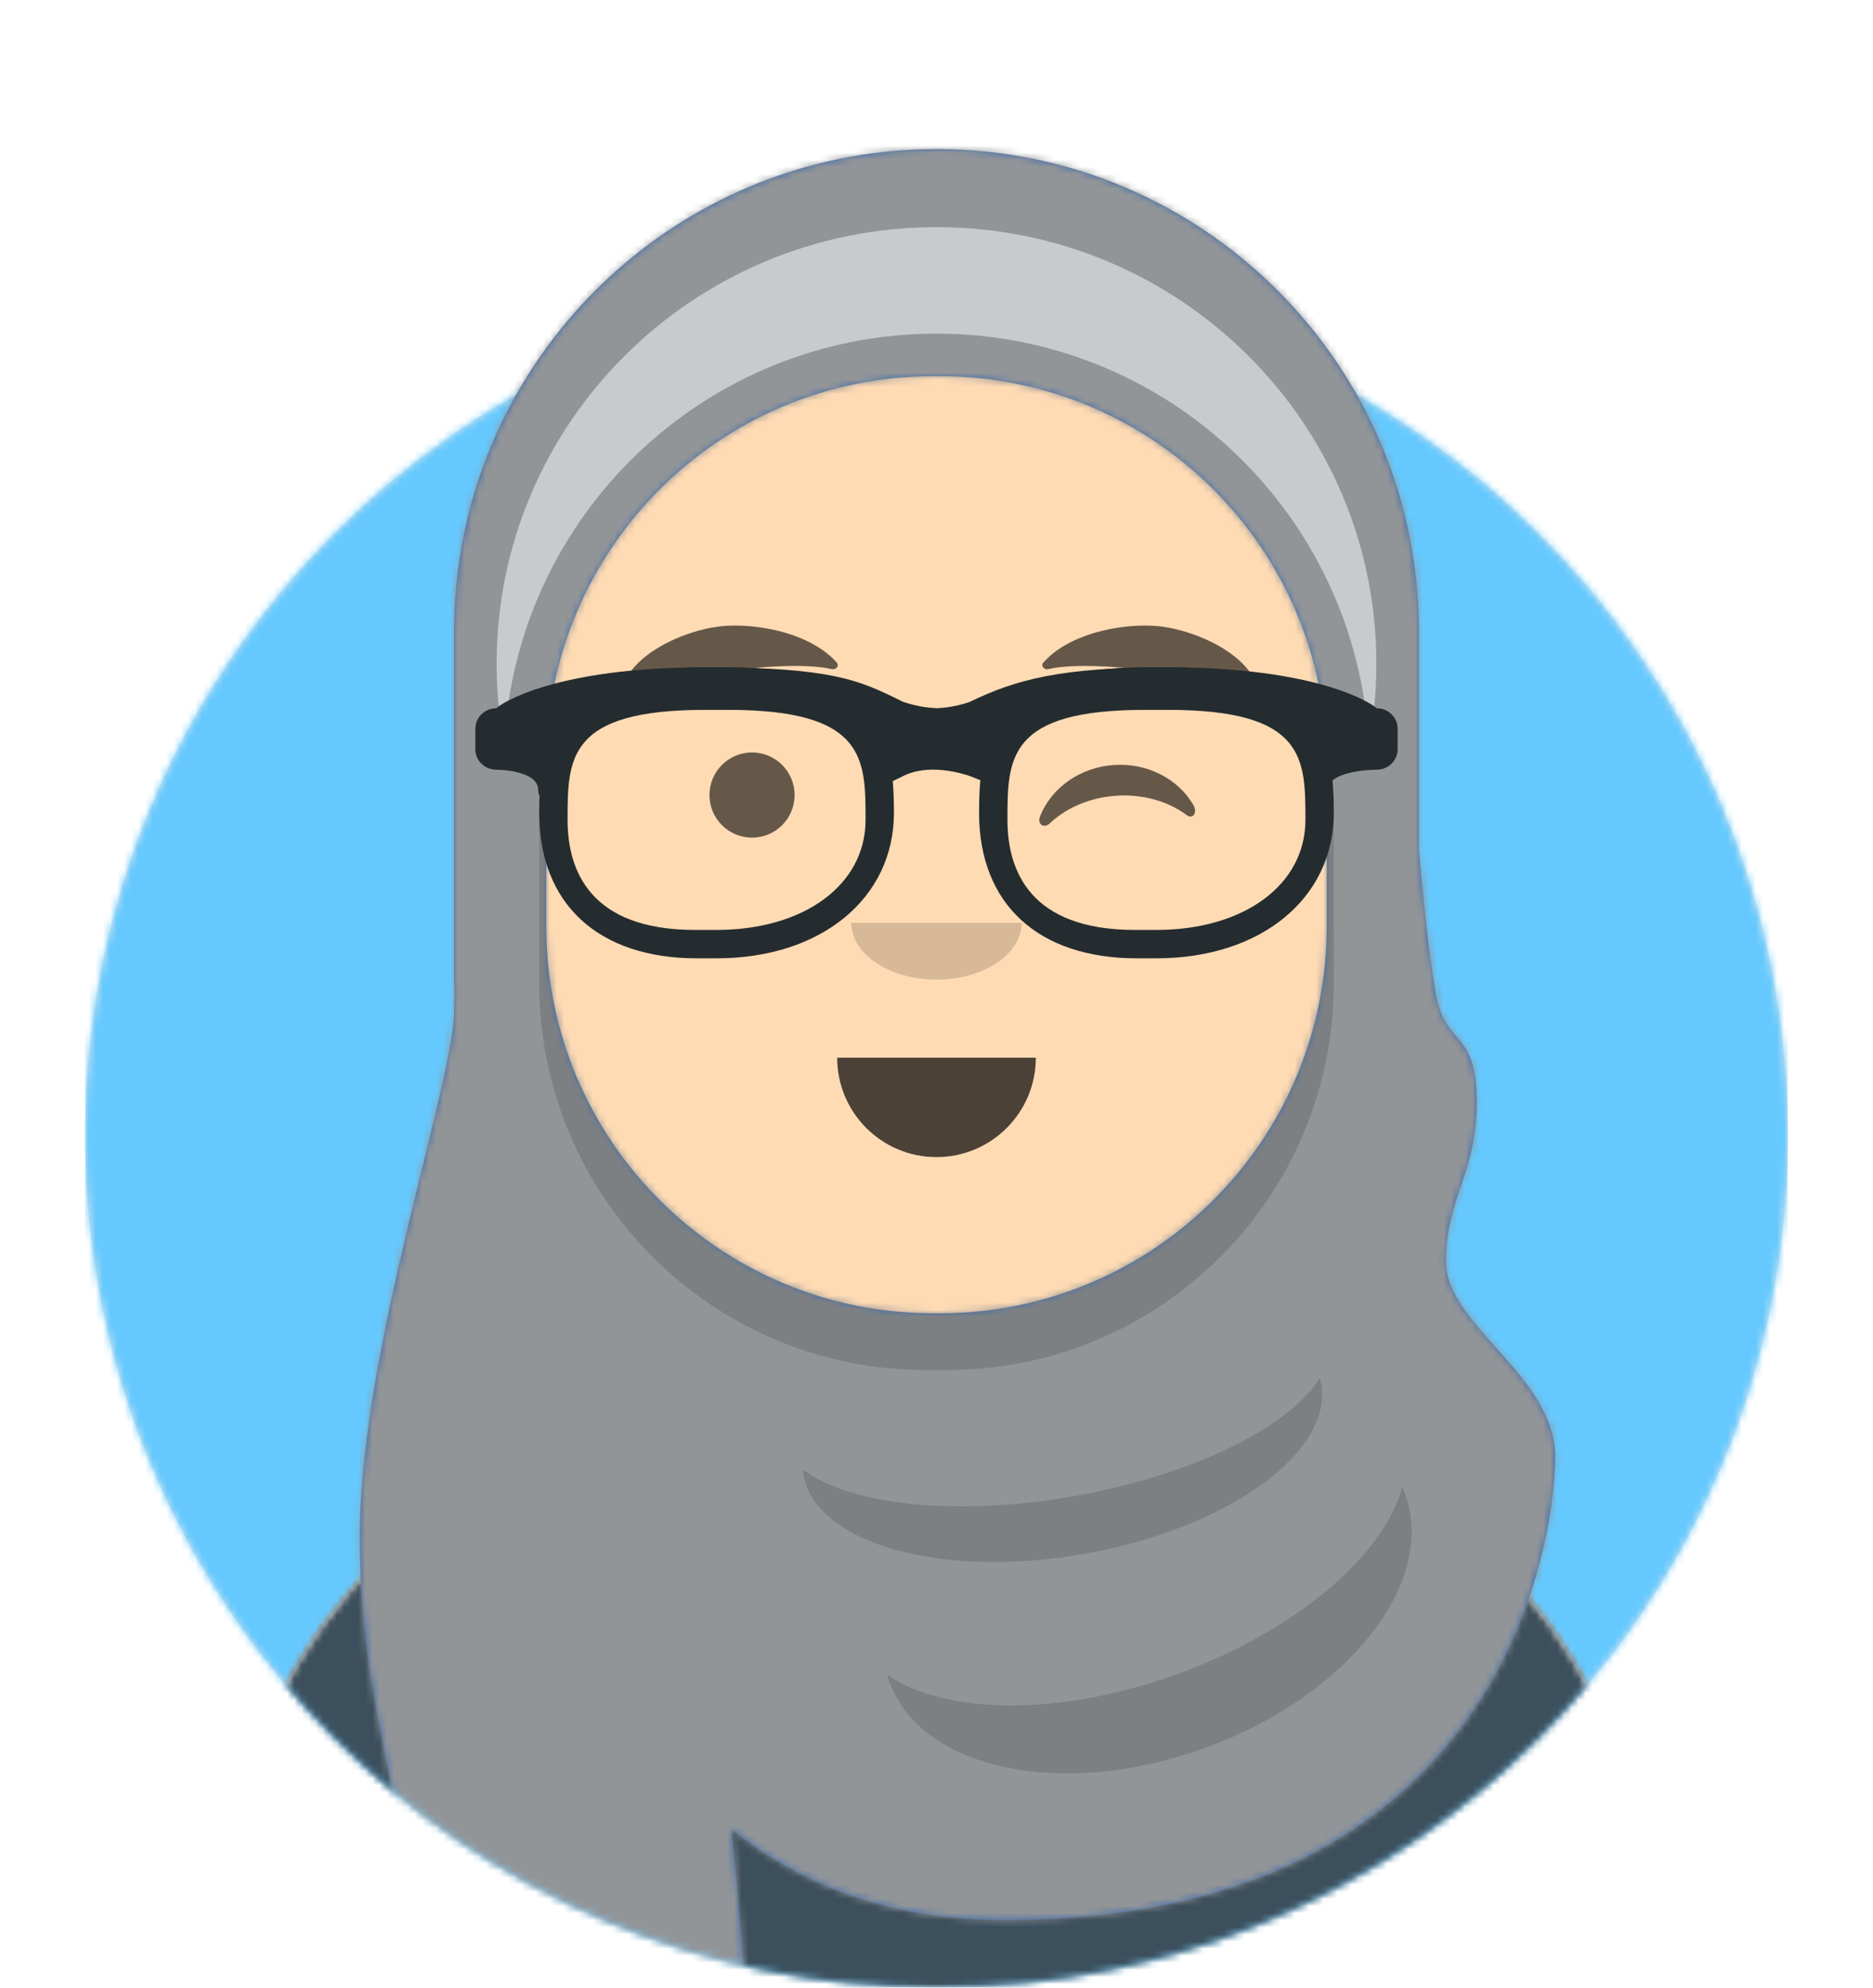 <svg width="264" height="280" viewBox="0 0 264 280" fill="none" xmlns="http://www.w3.org/2000/svg">
<g clip-path="url(#clip0_349_1147)">
<path d="M132 280C198.274 280 252 226.274 252 160C252 93.726 198.274 40 132 40C65.726 40 12 93.726 12 160C12 226.274 65.726 280 132 280Z" fill="#E6E6E6"/>
<mask id="mask0_349_1147" style="mask-type:luminance" maskUnits="userSpaceOnUse" x="12" y="40" width="240" height="240">
<path d="M132 280C198.274 280 252 226.274 252 160C252 93.726 198.274 40 132 40C65.726 40 12 93.726 12 160C12 226.274 65.726 280 132 280Z" fill="white"/>
</mask>
<g mask="url(#mask0_349_1147)">
<path d="M252 40H12V280H252V40Z" fill="#65C9FF"/>
</g>
<mask id="mask1_349_1147" style="mask-type:luminance" maskUnits="userSpaceOnUse" x="0" y="0" width="264" height="280">
<path d="M12 160C12 226.274 65.726 280 132 280C198.274 280 252 226.274 252 160H264V0H0V160H12Z" fill="white"/>
</mask>
<g mask="url(#mask1_349_1147)">
<path d="M156 180.611V199H160C199.765 199 232 231.235 232 271V280H32V271C32 231.235 64.236 199 104 199H108V180.611C90.763 172.422 78.372 155.687 76.305 135.881C70.48 135.058 66 130.052 66 124V110C66 104.054 70.325 99.118 76 98.166V92C76 61.072 101.072 36 132 36C162.928 36 188 61.072 188 92V98.166C193.675 99.118 198 104.054 198 110V124C198 130.052 193.52 135.058 187.695 135.881C185.628 155.687 173.237 172.422 156 180.611Z" fill="#D0C6AC"/>
<mask id="mask2_349_1147" style="mask-type:luminance" maskUnits="userSpaceOnUse" x="32" y="36" width="200" height="244">
<path d="M156 180.611V199H160C199.765 199 232 231.235 232 271V280H32V271C32 231.235 64.236 199 104 199H108V180.611C90.763 172.422 78.372 155.687 76.305 135.881C70.48 135.058 66 130.052 66 124V110C66 104.054 70.325 99.118 76 98.166V92C76 61.072 101.072 36 132 36C162.928 36 188 61.072 188 92V98.166C193.675 99.118 198 104.054 198 110V124C198 130.052 193.52 135.058 187.695 135.881C185.628 155.687 173.237 172.422 156 180.611Z" fill="white"/>
</mask>
<g mask="url(#mask2_349_1147)">
<path d="M296 36H32V316H296V36Z" fill="#FFDBB4"/>
</g>
<mask id="mask3_349_1147" style="mask-type:luminance" maskUnits="userSpaceOnUse" x="32" y="36" width="200" height="244">
<path d="M156 180.611V199H160C199.765 199 232 231.235 232 271V280H32V271C32 231.235 64.236 199 104 199H108V180.611C90.763 172.422 78.372 155.687 76.305 135.881C70.48 135.058 66 130.052 66 124V110C66 104.054 70.325 99.118 76 98.166V92C76 61.072 101.072 36 132 36C162.928 36 188 61.072 188 92V98.166C193.675 99.118 198 104.054 198 110V124C198 130.052 193.52 135.058 187.695 135.881C185.628 155.687 173.237 172.422 156 180.611Z" fill="white"/>
</mask>
<g mask="url(#mask3_349_1147)">
<path fill-rule="evenodd" clip-rule="evenodd" d="M188 115V138C188 168.928 162.928 194 132 194C101.072 194 76 168.928 76 138V115V130C76 160.928 101.072 186 132 186C162.928 186 188 160.928 188 130V115Z" fill="black" fill-opacity="0.1"/>
</g>
<path fill-rule="evenodd" clip-rule="evenodd" d="M171.32 199.937C205.706 205.367 232 235.139 232 271.052V280H32V271.052C32 235.138 58.294 205.366 92.682 199.936C93.584 205.005 96.116 209.824 100.236 213.539L129.321 239.768C130.843 241.14 133.157 241.14 134.679 239.768L163.764 213.539C164.189 213.155 164.601 212.756 164.998 212.343C168.414 208.787 170.517 204.452 171.32 199.937V199.937Z" fill="#E6E6E6"/>
<mask id="mask4_349_1147" style="mask-type:luminance" maskUnits="userSpaceOnUse" x="32" y="199" width="200" height="81">
<path fill-rule="evenodd" clip-rule="evenodd" d="M171.32 199.937C205.706 205.367 232 235.139 232 271.052V280H32V271.052C32 235.138 58.294 205.366 92.682 199.936C93.584 205.005 96.116 209.824 100.236 213.539L129.321 239.768C130.843 241.14 133.157 241.14 134.679 239.768L163.764 213.539C164.189 213.155 164.601 212.756 164.998 212.343C168.414 208.787 170.517 204.452 171.32 199.937V199.937Z" fill="white"/>
</mask>
<g mask="url(#mask4_349_1147)">
<path d="M264 170H0V280H264V170Z" fill="#3C4F5C"/>
</g>
<path fill-rule="evenodd" clip-rule="evenodd" d="M118 149C118 156.732 124.268 163 132 163C139.732 163 146 156.732 146 149" fill="black" fill-opacity="0.7"/>
<path fill-rule="evenodd" clip-rule="evenodd" d="M120 130C120 134.418 125.373 138 132 138C138.627 138 144 134.418 144 130" fill="black" fill-opacity="0.16"/>
<path d="M106 118C109.314 118 112 115.314 112 112C112 108.686 109.314 106 106 106C102.686 106 100 108.686 100 112C100 115.314 102.686 118 106 118Z" fill="black" fill-opacity="0.6"/>
<path fill-rule="evenodd" clip-rule="evenodd" d="M146.61 114.955C148.187 111.037 152.149 108.105 156.971 107.768C161.775 107.432 166.094 109.766 168.209 113.404C168.837 114.485 168.119 115.456 167.282 114.832C164.69 112.901 161.126 111.831 157.274 112.101C153.543 112.362 150.253 113.83 147.962 115.988C147.124 116.777 146.148 116.101 146.61 114.955Z" fill="black" fill-opacity="0.6"/>
<path fill-rule="evenodd" clip-rule="evenodd" d="M102.547 88.148C96.74 88.417 87.352 92.636 87.594 98.492C87.602 98.684 87.884 98.768 88.021 98.621C90.776 95.661 110.337 92.671 117.226 94.255C117.857 94.401 118.336 93.779 117.936 93.329C114.514 89.481 107.75 87.903 102.547 88.148Z" fill="black" fill-opacity="0.6"/>
<path fill-rule="evenodd" clip-rule="evenodd" d="M162.453 88.148C168.26 88.417 177.648 92.636 177.406 98.492C177.398 98.684 177.116 98.768 176.979 98.621C174.224 95.661 154.663 92.671 147.774 94.255C147.143 94.401 146.664 93.779 147.064 93.329C150.486 89.481 157.25 87.903 162.453 88.148Z" fill="black" fill-opacity="0.6"/>
<mask id="mask5_349_1147" style="mask-type:luminance" maskUnits="userSpaceOnUse" x="0" y="0" width="264" height="280">
<path d="M264 0H0V280H264V0Z" fill="white"/>
</mask>
<g mask="url(#mask5_349_1147)">
<path fill-rule="evenodd" clip-rule="evenodd" d="M65.042 77.075C70.68 45.206 98.513 21 132 21C169.556 21 200 51.445 200 89V119.751C200.875 129.554 201.694 136.422 202.456 140.354C203.833 147.458 208.15 145.115 208.15 155.22C208.15 165.325 203.822 168.72 203.803 177.705C203.785 186.691 219.201 193.836 219.201 205.243C219.201 216.649 212.126 270.476 141.578 270.476C126.507 270.476 113.671 266.189 103.068 257.614C103.75 264.104 104.395 271.566 105 280H58C58.933 256.229 50.716 242.936 50.716 216.446C50.716 189.955 64.353 151.428 64 142C64.02 141.418 64.041 140.728 64.062 139.932C64.021 138.96 64 137.982 64 137V89C64 85.024 64.341 81.128 64.996 77.339C64.998 77.226 64.999 77.113 65 77C65.014 77.025 65.028 77.05 65.042 77.075ZM131.5 53C101.401 53 77 77.4 77 107.5V130.5C77 160.6 101.401 185 131.5 185H132.5C162.6 185 187 160.6 187 130.5V107.5C187 77.4 162.6 53 132.5 53H131.5Z" fill="#3B6BAD"/>
<mask id="mask6_349_1147" style="mask-type:luminance" maskUnits="userSpaceOnUse" x="50" y="21" width="170" height="259">
<path fill-rule="evenodd" clip-rule="evenodd" d="M65.042 77.075C70.68 45.206 98.513 21 132 21C169.556 21 200 51.445 200 89V119.751C200.875 129.554 201.694 136.422 202.456 140.354C203.833 147.458 208.15 145.115 208.15 155.22C208.15 165.325 203.822 168.72 203.803 177.705C203.785 186.691 219.201 193.836 219.201 205.243C219.201 216.649 212.126 270.476 141.578 270.476C126.507 270.476 113.671 266.189 103.068 257.614C103.75 264.104 104.395 271.566 105 280H58C58.933 256.229 50.716 242.936 50.716 216.446C50.716 189.955 64.353 151.428 64 142C64.02 141.418 64.041 140.728 64.062 139.932C64.021 138.96 64 137.982 64 137V89C64 85.024 64.341 81.128 64.996 77.339C64.998 77.226 64.999 77.113 65 77C65.014 77.025 65.028 77.05 65.042 77.075ZM131.5 53C101.401 53 77 77.4 77 107.5V130.5C77 160.6 101.401 185 131.5 185H132.5C162.6 185 187 160.6 187 130.5V107.5C187 77.4 162.6 53 132.5 53H131.5Z" fill="white"/>
</mask>
<g mask="url(#mask6_349_1147)">
<path d="M263 0H-1V280H263V0Z" fill="#929598"/>
</g>
<mask id="mask7_349_1147" style="mask-type:luminance" maskUnits="userSpaceOnUse" x="50" y="21" width="170" height="259">
<path fill-rule="evenodd" clip-rule="evenodd" d="M65.042 77.075C70.68 45.206 98.513 21 132 21C169.556 21 200 51.445 200 89V119.751C200.875 129.554 201.694 136.422 202.456 140.354C203.833 147.458 208.15 145.115 208.15 155.22C208.15 165.325 203.822 168.72 203.803 177.705C203.785 186.691 219.201 193.836 219.201 205.243C219.201 216.649 212.126 270.476 141.578 270.476C126.507 270.476 113.671 266.189 103.068 257.614C103.75 264.104 104.395 271.566 105 280H58C58.933 256.229 50.716 242.936 50.716 216.446C50.716 189.955 64.353 151.428 64 142C64.02 141.418 64.041 140.728 64.062 139.932C64.021 138.96 64 137.982 64 137V89C64 85.024 64.341 81.128 64.996 77.339C64.998 77.226 64.999 77.113 65 77C65.014 77.025 65.028 77.05 65.042 77.075ZM131.5 53C101.401 53 77 77.4 77 107.5V130.5C77 160.6 101.401 185 131.5 185H132.5C162.6 185 187 160.6 187 130.5V107.5C187 77.4 162.6 53 132.5 53H131.5Z" fill="white"/>
</mask>
<g mask="url(#mask7_349_1147)">
<path fill-rule="evenodd" clip-rule="evenodd" d="M71.074 104.96C70.369 101.247 70 97.416 70 93.5C70 59.535 97.758 32 132 32C166.242 32 194 59.535 194 93.5C194 97.416 193.631 101.247 192.926 104.96C191.341 72.683 164.67 47 132 47C99.33 47 72.659 72.683 71.074 104.96Z" fill="white" fill-opacity="0.5"/>
</g>
<mask id="mask8_349_1147" style="mask-type:luminance" maskUnits="userSpaceOnUse" x="50" y="21" width="170" height="259">
<path fill-rule="evenodd" clip-rule="evenodd" d="M65.042 77.075C70.68 45.206 98.513 21 132 21C169.556 21 200 51.445 200 89V119.751C200.875 129.554 201.694 136.422 202.456 140.354C203.833 147.458 208.15 145.115 208.15 155.22C208.15 165.325 203.822 168.72 203.803 177.705C203.785 186.691 219.201 193.836 219.201 205.243C219.201 216.649 212.126 270.476 141.578 270.476C126.507 270.476 113.671 266.189 103.068 257.614C103.75 264.104 104.395 271.566 105 280H58C58.933 256.229 50.716 242.936 50.716 216.446C50.716 189.955 64.353 151.428 64 142C64.02 141.418 64.041 140.728 64.062 139.932C64.021 138.96 64 137.982 64 137V89C64 85.024 64.341 81.128 64.996 77.339C64.998 77.226 64.999 77.113 65 77C65.014 77.025 65.028 77.05 65.042 77.075ZM131.5 53C101.401 53 77 77.4 77 107.5V130.5C77 160.6 101.401 185 131.5 185H132.5C162.6 185 187 160.6 187 130.5V107.5C187 77.4 162.6 53 132.5 53H131.5Z" fill="white"/>
</mask>
<g mask="url(#mask8_349_1147)">
<path opacity="0.9" fill-rule="evenodd" clip-rule="evenodd" d="M186.929 104.695C187.631 108.188 188 111.801 188 115.5V138.5C188 168.6 163.6 193 133.5 193H130.5C100.4 193 76 168.6 76 138.5V115.5C76 111.801 76.368 108.188 77.071 104.695C77.024 105.624 77 106.559 77 107.5V130.5C77 160.6 101.4 185 131.5 185H132.5C162.6 185 187 160.6 187 130.5V107.5C187 106.559 186.976 105.624 186.929 104.695ZM113.167 206.995C119.651 211.981 134.663 213.708 151.405 210.756C168.146 207.805 181.662 201.047 186.05 194.144C186.118 194.397 186.175 194.652 186.221 194.911C187.931 204.606 172.985 215.345 152.84 218.898C132.695 222.45 114.978 217.47 113.268 207.775C113.223 207.516 113.189 207.256 113.167 206.995ZM125.035 235.921C133.227 241.575 149.422 241.844 166.104 235.772C182.786 229.7 195.019 219.085 197.66 209.488C197.803 209.808 197.935 210.135 198.056 210.467C202.583 222.904 189.979 238.909 169.905 246.216C149.831 253.522 129.888 249.363 125.361 236.926C125.24 236.594 125.131 236.259 125.035 235.921Z" fill="black" fill-opacity="0.16"/>
</g>
<g filter="url(#filter0_d_349_1147)">
<path d="M101 133H98.242C84.315 133 76 125.336 76 112.5C76 102.127 77.817 92 99.53 92H102.47C124.183 92 126 102.127 126 112.5C126 124.569 115.721 133 101 133ZM99.385 98C80 98 80 104.841 80 113.502C80 120.572 83.116 129 97.971 129H101C113.365 129 122 122.627 122 113.502C122 104.841 122 98 102.615 98H99.385Z" fill="#252C2F"/>
<path d="M163 133H160.242C146.315 133 138 125.336 138 112.5C138 102.127 139.817 92 161.53 92H164.47C186.183 92 188 102.127 188 112.5C188 124.569 177.721 133 163 133ZM161.385 98C142 98 142 104.841 142 113.502C142 120.572 145.119 129 159.971 129H163C175.365 129 184 122.627 184 113.502C184 104.841 184 98 164.615 98H161.385Z" fill="#252C2F"/>
<path d="M69.954 97.772C70.646 97.096 78.21 92 99.5 92C117.351 92 121.13 93.853 126.85 96.652L127.269 96.859C127.667 96.999 129.7 97.69 132.079 97.766C134.246 97.673 136.1 97.085 136.642 96.897C143.17 93.722 149.561 92 164.5 92C185.79 92 193.354 97.096 194.045 97.772C195.679 97.772 197 99.061 197 100.657V103.543C197 105.139 195.679 106.429 194.045 106.429C194.045 106.429 187.144 106.429 187.144 109.315C187.144 112.2 185.182 105.139 185.182 103.543V100.732C181.579 99.353 175.128 96.786 164.5 96.786C152.658 96.786 146.761 98.886 141.702 100.971L141.759 101.108L141.756 103.094L139.539 108.444L136.8 107.361C136.556 107.264 136.028 107.09 135.296 106.91C133.256 106.407 131.159 106.254 129.304 106.634C128.624 106.774 127.992 106.984 127.413 107.267L124.77 108.558L122.127 103.396L122.244 101.102L122.325 100.907C117.962 98.874 113.939 96.786 99.5 96.786C88.872 96.786 82.422 99.352 78.818 100.731V103.543C78.818 105.139 75.864 112.2 75.864 109.315C75.864 106.429 69.954 106.429 69.954 106.429C68.324 106.429 67 105.139 67 103.543V100.657C67 99.061 68.324 97.772 69.954 97.772Z" fill="#252C2F"/>
</g>
</g>
</g>
</g>
<defs>
<filter id="filter0_d_349_1147" x="67" y="92" width="130" height="43" filterUnits="userSpaceOnUse" color-interpolation-filters="sRGB">
<feFlood flood-opacity="0" result="BackgroundImageFix"/>
<feColorMatrix in="SourceAlpha" type="matrix" values="0 0 0 0 0 0 0 0 0 0 0 0 0 0 0 0 0 0 127 0" result="hardAlpha"/>
<feOffset dy="2"/>
<feColorMatrix type="matrix" values="0 0 0 0 0 0 0 0 0 0 0 0 0 0 0 0 0 0 0.2 0"/>
<feBlend mode="normal" in2="BackgroundImageFix" result="effect1_dropShadow_349_1147"/>
<feBlend mode="normal" in="SourceGraphic" in2="effect1_dropShadow_349_1147" result="shape"/>
</filter>
<clipPath id="clip0_349_1147">
<rect width="264" height="280" fill="white"/>
</clipPath>
</defs>
</svg>
